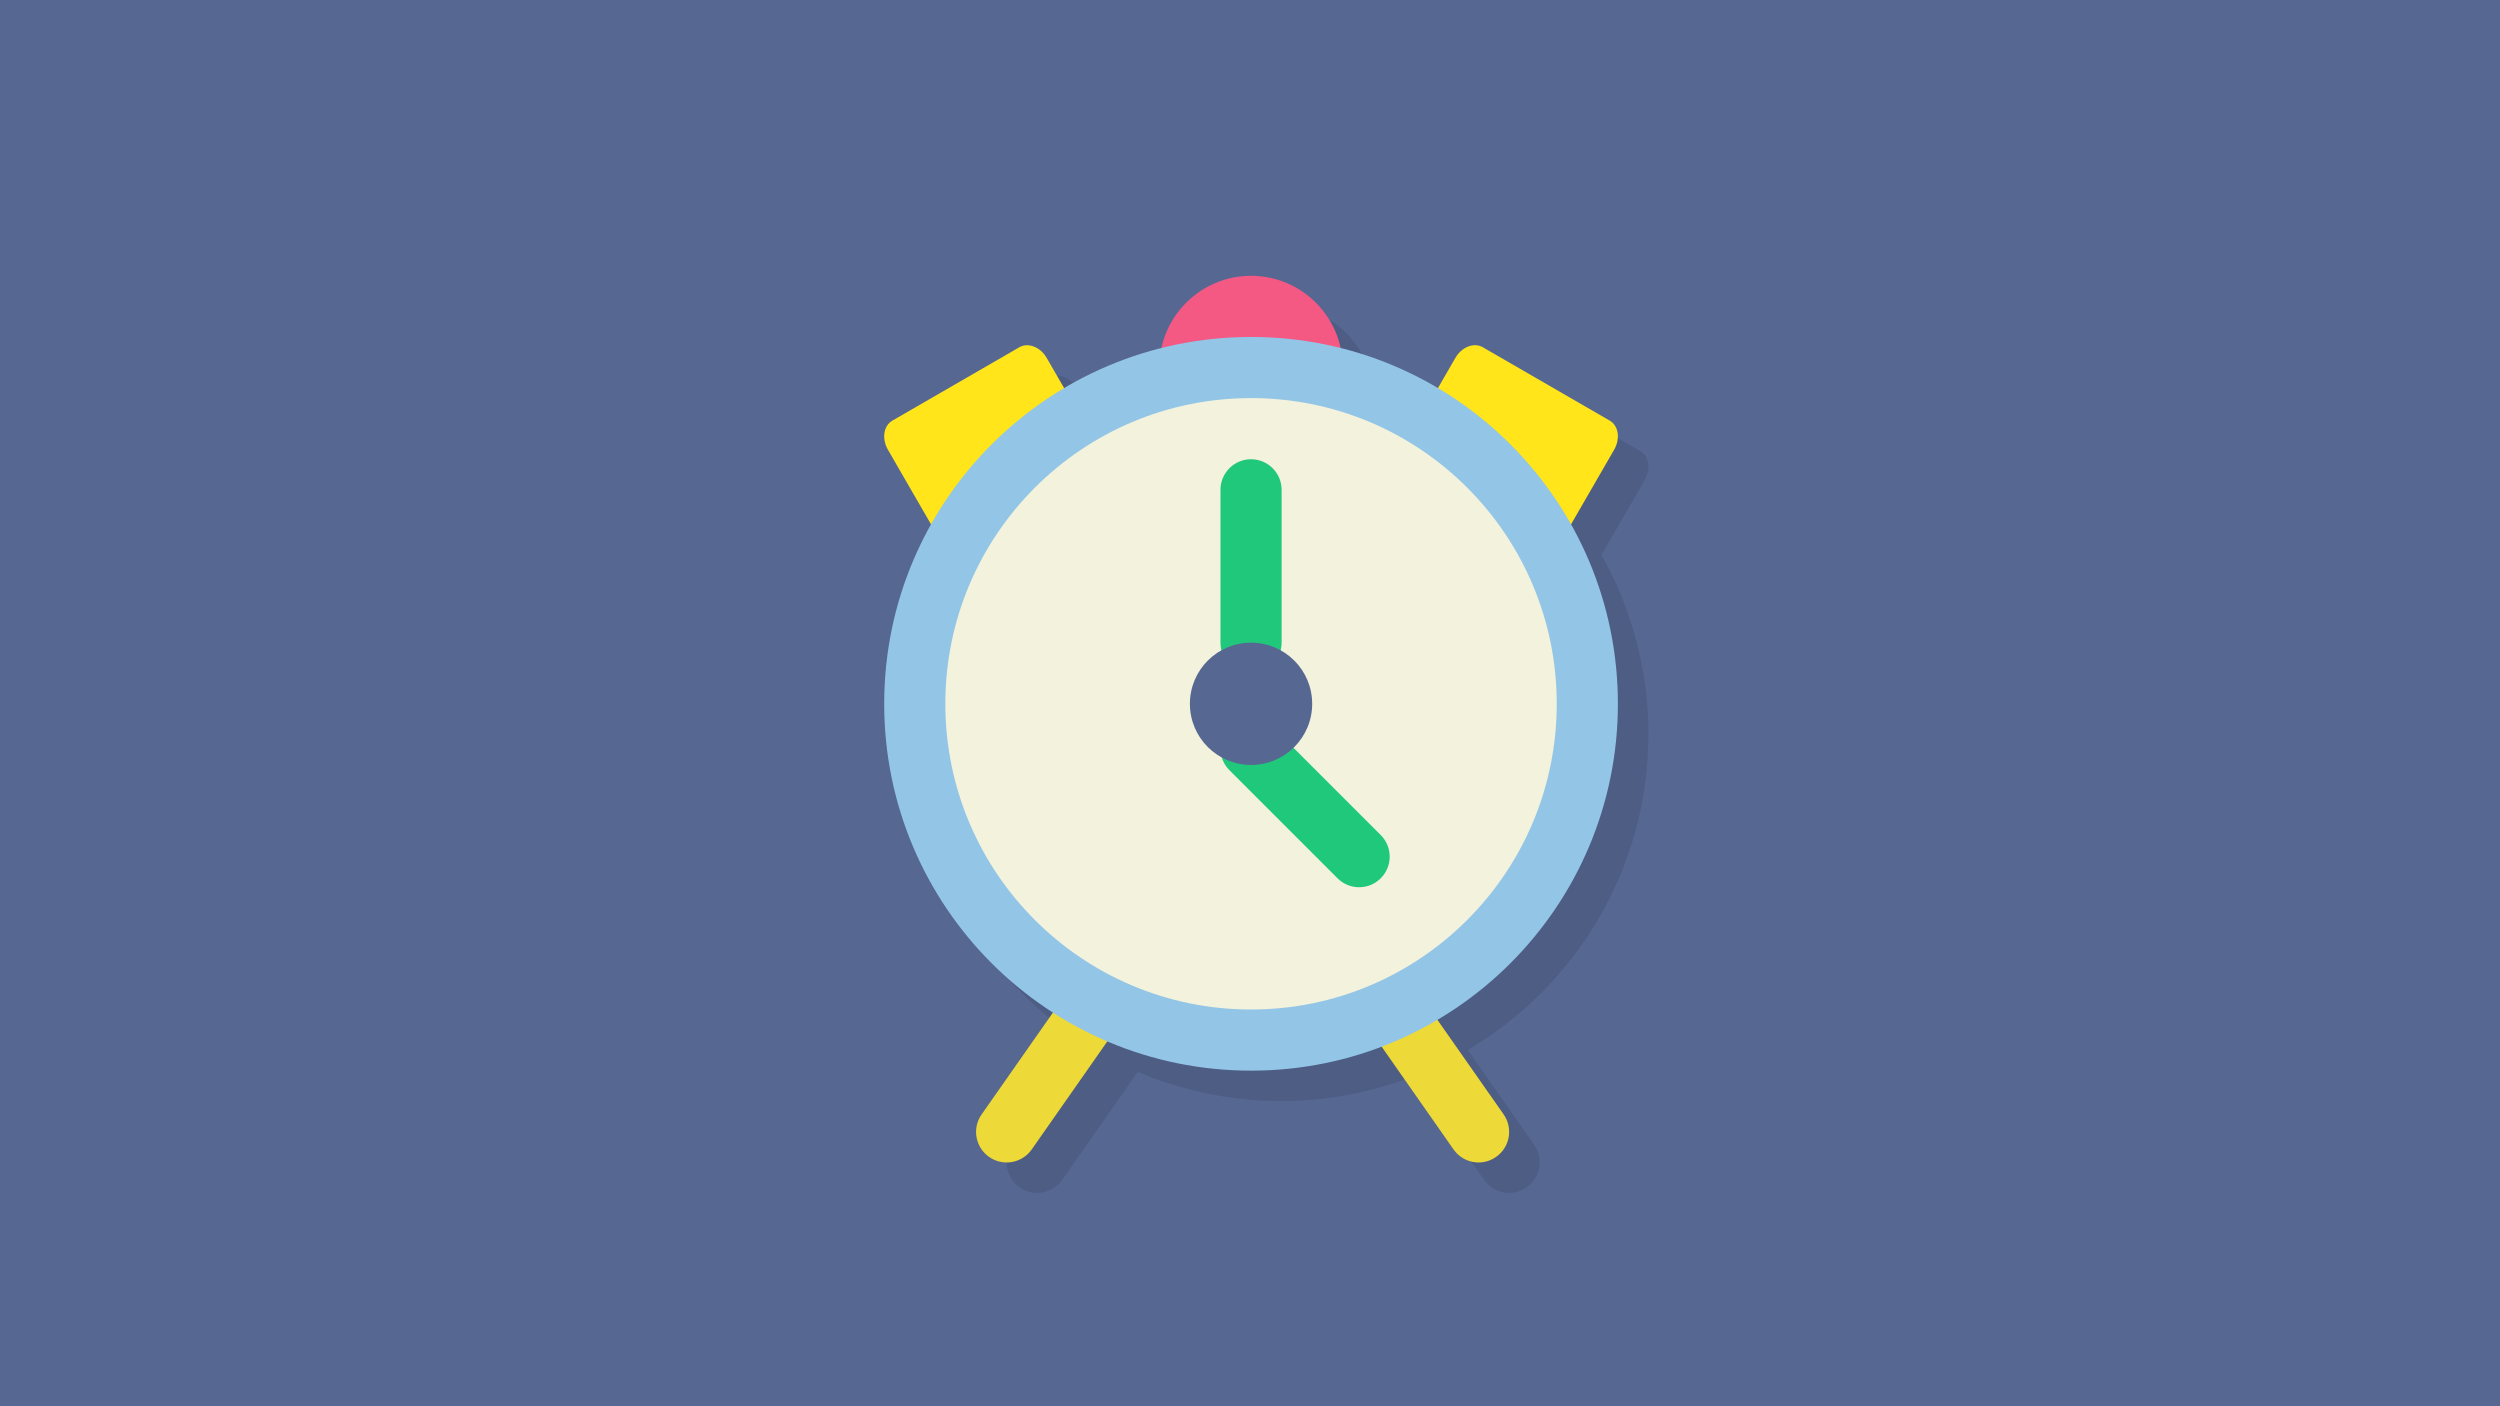 <?xml version="1.0" encoding="UTF-8" standalone="no"?>
<svg
   xmlns:dc="http://purl.org/dc/elements/1.1/"
   xmlns:cc="http://creativecommons.org/ns#"
   xmlns:rdf="http://www.w3.org/1999/02/22-rdf-syntax-ns#"
   xmlns:svg="http://www.w3.org/2000/svg"
   xmlns="http://www.w3.org/2000/svg"
   xmlns:sodipodi="http://sodipodi.sourceforge.net/DTD/sodipodi-0.dtd"
   xmlns:inkscape="http://www.inkscape.org/namespaces/inkscape"
   viewBox="0 0 1200 675"
   version="1.1"
   id="svg45"
   sodipodi:docname="time.svg"
   width="1200"
   height="675"
   inkscape:version="0.92.1 r15371"
   inkscape:export-filename="/home/josh/Code/web/blog/images/facebook.png"
   inkscape:export-xdpi="96"
   inkscape:export-ydpi="96">
  <sodipodi:namedview
     pagecolor="#ffffff"
     bordercolor="#666666"
     borderopacity="1"
     objecttolerance="10"
     gridtolerance="10"
     guidetolerance="10"
     inkscape:pageopacity="0"
     inkscape:pageshadow="2"
     inkscape:window-width="1580"
     inkscape:window-height="840"
     id="namedview47"
     showgrid="false"
     inkscape:zoom="0.30729166"
     inkscape:cx="1004.0342"
     inkscape:cy="35.534883"
     inkscape:window-x="10"
     inkscape:window-y="50"
     inkscape:window-maximized="0"
     inkscape:current-layer="svg45"
     showguides="false" />
  <defs
     id="defs7">
    <linearGradient
       id="linearGradient3764"
       x1="1"
       x2="47"
       gradientUnits="userSpaceOnUse"
       gradientTransform="rotate(-90,24,24)">
      <stop
         style="stop-color:#344e8e;stop-opacity:1"
         id="stop2" />
      <stop
         offset="1"
         style="stop-color:#3a569c;stop-opacity:1"
         id="stop4" />
    </linearGradient>
    <linearGradient
       id="linearGradient3764-3"
       x1="1"
       x2="47"
       gradientUnits="userSpaceOnUse"
       gradientTransform="rotate(-90,24,24)">
      <stop
         style="stop-color:#c94943;stop-opacity:1"
         id="stop2-6" />
      <stop
         offset="1"
         style="stop-color:#ce5952;stop-opacity:1"
         id="stop4-7" />
    </linearGradient>
    <linearGradient
       id="linearGradient3764-9"
       y1="47"
       x2="0"
       y2="1"
       gradientUnits="userSpaceOnUse">
      <stop
         style="stop-color:#8ac1e4;stop-opacity:1"
         id="stop2-1" />
      <stop
         offset="1"
         style="stop-color:#9ac9e8;stop-opacity:1"
         id="stop4-2" />
    </linearGradient>
  </defs>
  <rect
     style="opacity:1;fill:#566792;fill-opacity:1;stroke:none;stroke-width:1.138;stroke-opacity:1"
     id="rect51"
     width="1200"
     height="675"
     x="0"
     y="-2.8421709e-14" />
  <g
     transform="matrix(14.674,0,0,14.674,248.326,0.326)"
     id="g31">
    <g
       id="g29">
      <g
         transform="translate(1,1)"
         id="g27">
        <g
           style="opacity:0.1"
           id="g25">
          <!-- color: #9ac9e8 -->
          <g
             id="g23">
            <path
               inkscape:connector-curvature="0"
               d="m 25,10 c -1.442,0 -2.646,1.02 -2.934,2.377 -1.131,0.285 -2.198,0.726 -3.176,1.307 l -0.574,-0.996 c -0.207,-0.36 -0.606,-0.516 -0.895,-0.352 l -4.156,2.402 c -0.286,0.164 -0.352,0.59 -0.145,0.949 l 1.414,2.447 c -0.974,1.735 -1.535,3.733 -1.535,5.865 0,4.241 2.203,7.96 5.523,10.09 l -2.336,3.336 c -0.321,0.453 -0.207,1.075 0.242,1.391 0.454,0.321 1.079,0.207 1.395,-0.242 l 2.475,-3.535 c 1.444,0.615 3.03,0.957 4.701,0.957 1.505,0 2.939,-0.29 4.266,-0.795 l 2.359,3.373 c 0.316,0.449 0.938,0.563 1.391,0.242 0.453,-0.316 0.563,-0.938 0.246,-1.391 l -2.172,-3.102 c 3.534,-2.088 5.91,-5.925 5.91,-10.328 0,-2.132 -0.561,-4.13 -1.535,-5.865 l 1.414,-2.449 c 0.207,-0.359 0.141,-0.785 -0.145,-0.949 l -4.156,-2.4 c -0.289,-0.164 -0.688,-0.008 -0.895,0.352 L 31.108,13.68 C 30.13,13.1 29.063,12.658 27.932,12.373 27.644,11.016 26.44,9.996 24.998,9.996 Z"
               transform="translate(-1,-1)"
               id="path21" />
          </g>
        </g>
      </g>
    </g>
  </g>
  <path
     id="path33"
     style="fill:#edd937;fill-opacity:1;fill-rule:nonzero;stroke:none;stroke-width:14.674"
     d="m 650.773,459.179 c -6.589,4.637 -8.261,13.808 -3.551,20.411 l 50.493,72.166 c 4.637,6.589 13.764,8.261 20.411,3.551 6.647,-4.637 8.261,-13.764 3.61,-20.411 l -50.493,-72.108 c -4.637,-6.647 -13.808,-8.261 -20.47,-3.61 m 0,0"
     inkscape:connector-curvature="0" />
  <path
     id="path35"
     style="fill:#edd937;fill-opacity:1;fill-rule:nonzero;stroke:none;stroke-width:14.674"
     d="m 542.098,459.179 c 6.647,4.637 8.261,13.808 3.61,20.411 l -50.493,72.166 c -4.637,6.589 -13.808,8.261 -20.47,3.551 -6.589,-4.637 -8.261,-13.764 -3.551,-20.411 l 50.493,-72.108 c 4.637,-6.647 13.764,-8.261 20.411,-3.61 m 0,0"
     inkscape:connector-curvature="0" />
  <path
     id="path37"
     style="fill:#ffe519;fill-opacity:1;fill-rule:nonzero;stroke:none;stroke-width:14.674"
     d="m 667.677,242.959 60.985,35.188 c 4.182,2.407 10.096,0.117 13.133,-5.165 l 33.016,-57.155 c 3.038,-5.268 2.069,-11.519 -2.128,-13.926 l -60.985,-35.247 c -4.241,-2.407 -10.096,-0.117 -13.133,5.165 l -33.016,57.155 c -3.038,5.268 -2.128,11.519 2.128,13.984 m 0,0"
     inkscape:connector-curvature="0" />
  <path
     id="path39"
     style="fill:#ffe519;fill-opacity:1;fill-rule:nonzero;stroke:none;stroke-width:14.674"
     d="m 428.316,201.916 60.985,-35.247 c 4.241,-2.407 10.096,-0.117 13.133,5.165 l 33.016,57.155 c 3.038,5.268 2.128,11.519 -2.128,13.984 l -60.985,35.188 c -4.182,2.407 -10.096,0.117 -13.133,-5.165 l -33.016,-57.155 c -3.038,-5.268 -2.069,-11.519 2.128,-13.926 m 0,0"
     inkscape:connector-curvature="0" />
  <path
     id="path41"
     style="fill:#f45984;fill-opacity:1;fill-rule:nonzero;stroke:none;stroke-width:14.674"
     d="m 644.522,176.413 c 0,24.3 -19.722,44.022 -44.022,44.022 -24.3,0 -44.022,-19.722 -44.022,-44.022 0,-24.3 19.722,-44.022 44.022,-44.022 24.3,0 44.022,19.722 44.022,44.022 m 0,0"
     inkscape:connector-curvature="0" />
  <path
     id="path43"
     style="fill:#93c5e6;fill-opacity:1;fill-rule:nonzero;stroke:none;stroke-width:14.674"
     d="m 776.587,337.826 c 0,97.273 -78.814,176.087 -176.087,176.087 -97.273,0 -176.087,-78.814 -176.087,-176.087 0,-97.273 78.814,-176.087 176.087,-176.087 97.273,0 176.087,78.814 176.087,176.087 m 0,0"
     inkscape:connector-curvature="0" />
  <path
     id="path45"
     style="fill:#f2f2dd;fill-opacity:1;fill-rule:nonzero;stroke:none;stroke-width:14.674"
     d="m 747.239,337.826 c 0,81.044 -65.695,146.739 -146.739,146.739 -81.044,0 -146.739,-65.695 -146.739,-146.739 0,-81.044 65.695,-146.739 146.739,-146.739 81.044,0 146.739,65.695 146.739,146.739 m 0,0"
     inkscape:connector-curvature="0" />
  <path
     id="path47"
     style="fill:#20c87c;fill-opacity:1;fill-rule:nonzero;stroke:none;stroke-width:14.674"
     d="m 600.5,220.434 c 8.085,0 14.674,6.589 14.674,14.674 v 73.37 c 0,8.085 -6.589,14.674 -14.674,14.674 -8.085,0 -14.674,-6.589 -14.674,-14.674 v -73.37 c 0,-8.085 6.589,-14.674 14.674,-14.674 m 0,0"
     inkscape:connector-curvature="0" />
  <path
     id="path49"
     style="fill:#20c87c;fill-opacity:1;fill-rule:nonzero;stroke:none;stroke-width:14.674"
     d="m 590.126,348.948 c 5.737,-5.737 15.011,-5.737 20.749,0 l 51.872,51.872 c 5.737,5.737 5.737,15.011 0,20.749 -5.737,5.737 -15.011,5.737 -20.749,0 l -51.872,-51.872 c -5.737,-5.737 -5.737,-15.011 0,-20.749 m 0,0"
     inkscape:connector-curvature="0" />
  <path
     id="path51"
     style="fill:#566792;fill-opacity:1;fill-rule:nonzero;stroke:none;stroke-width:14.674"
     d="m 629.848,337.826 c 0,16.215 -13.133,29.348 -29.348,29.348 -16.215,0 -29.348,-13.133 -29.348,-29.348 0,-16.215 13.133,-29.348 29.348,-29.348 16.215,0 29.348,13.133 29.348,29.348 m 0,0"
     inkscape:connector-curvature="0" />
</svg>
